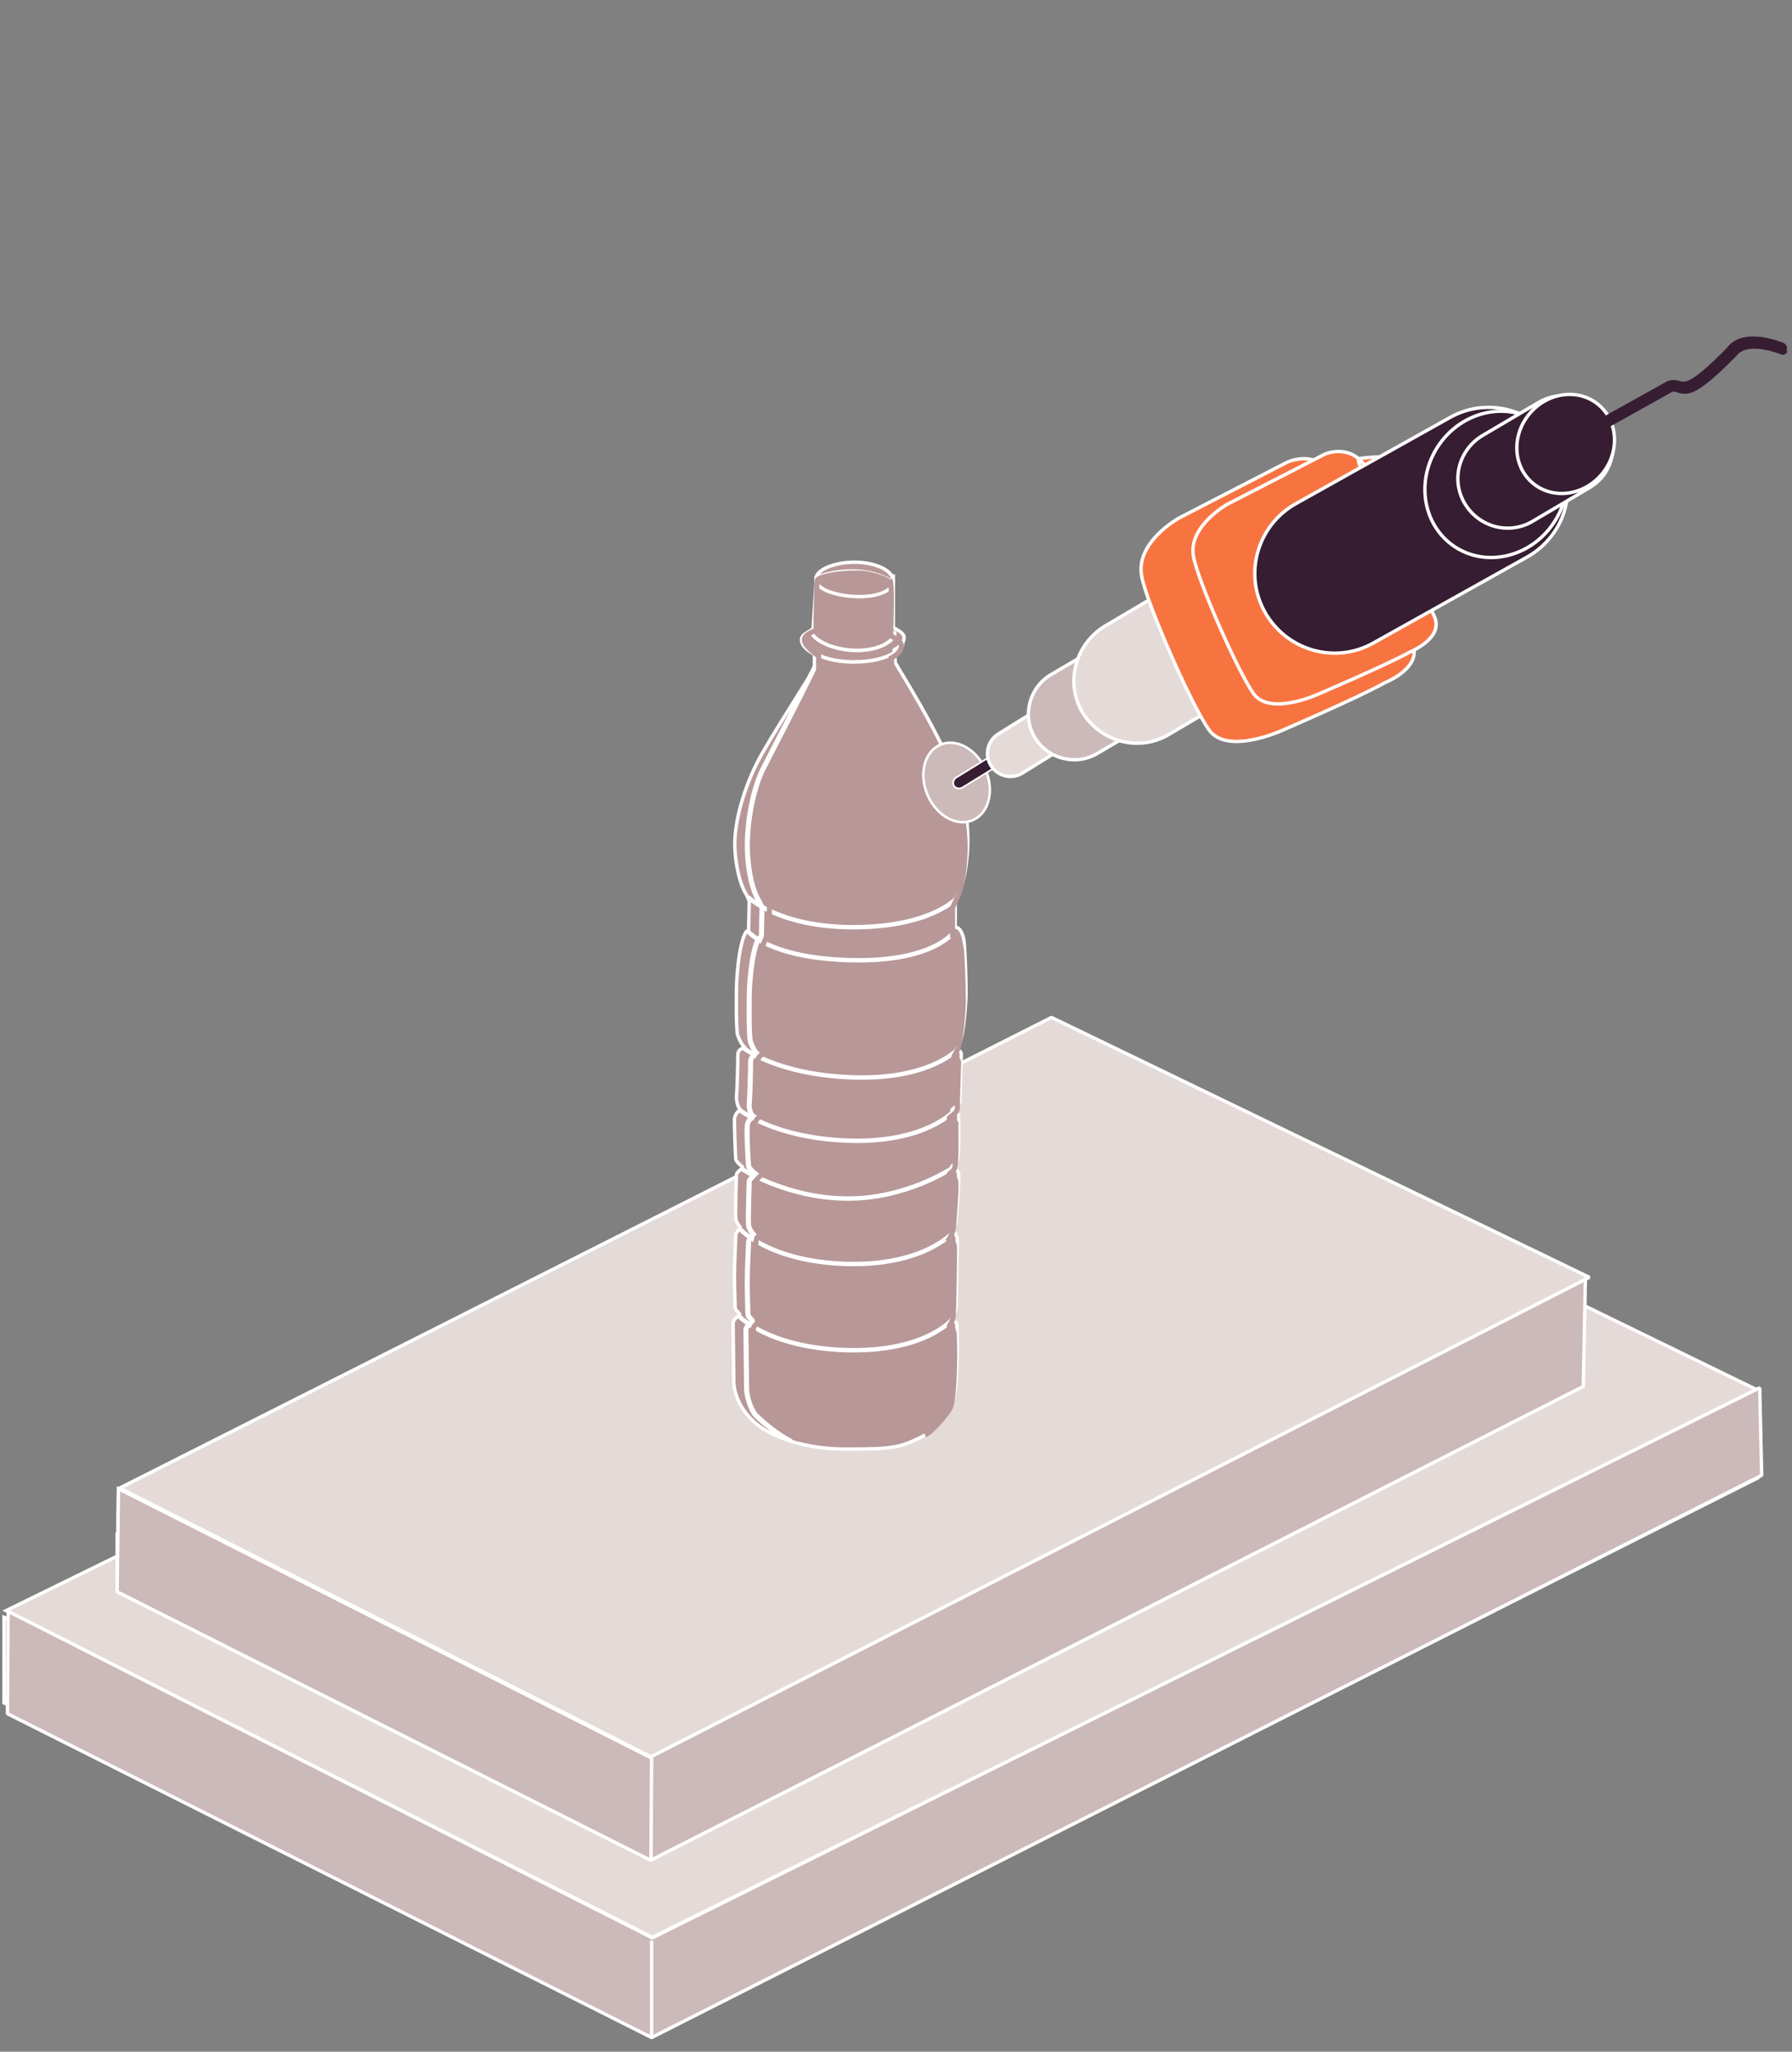 <?xml version="1.0" encoding="utf-8"?>
<!-- Generator: Adobe Illustrator 25.2.3, SVG Export Plug-In . SVG Version: 6.00 Build 0)  -->
<svg version="1.1" id="Layer_1" xmlns="http://www.w3.org/2000/svg" xmlns:xlink="http://www.w3.org/1999/xlink" x="0px" y="0px"
	 viewBox="0 0 266.2 304.7" style="enable-background:new 0 0 266.2 304.7;" xml:space="preserve">
<rect x="0" y="0" width="266.2" height="304.7" fill="#808080" stroke="none"/>
<style type="text/css">
	.st0{fill:#CCB9B9;stroke:#FFFFFF;stroke-width:0.5;stroke-linejoin:bevel;stroke-miterlimit:10;}
	.st1{fill:#CCB9B9;stroke:#FFFFFF;stroke-width:0.5;stroke-miterlimit:10;}
	.st2{fill:#E4DAD8;stroke:#FFFFFF;stroke-width:0.5;stroke-miterlimit:10;}
	.st3{fill:#E4DAD8;stroke:#FFFFFF;stroke-width:0.5;stroke-linejoin:bevel;stroke-miterlimit:10;}
	.st4{fill:#F77441;stroke:#FFFFFF;stroke-width:0.534;stroke-miterlimit:10;}
	.st5{fill:#B79797;stroke:#FFFFFF;stroke-width:0.507;stroke-linejoin:bevel;stroke-miterlimit:10;}
	.st6{fill:none;stroke:#FFFFFF;stroke-width:0.534;stroke-miterlimit:10;}
	.st7{fill:#B79797;stroke:#FFFFFF;stroke-width:0.507;stroke-miterlimit:10;}
	.st8{fill:#F77441;stroke:#FFFFFF;stroke-width:0.652;stroke-miterlimit:10;}
	.st9{fill:none;stroke:#FFFFFF;stroke-width:0.658;stroke-miterlimit:10;}
	.st10{fill:none;stroke:#B79797;stroke-width:0.75;stroke-miterlimit:10;}
	.st11{fill:none;stroke:#FFFFFF;stroke-width:0.75;stroke-miterlimit:10;}
	.st12{fill:#CCB9B9;stroke:#FFFFFF;stroke-width:0.374;stroke-miterlimit:10;}
	.st13{fill:#361D32;stroke:#FFFFFF;stroke-width:0.25;stroke-miterlimit:10;}
	.st14{fill:#F77441;stroke:#FFFFFF;stroke-width:0.5;stroke-miterlimit:10;}
	.st15{fill:#361D32;stroke:#FFFFFF;stroke-width:0.5;stroke-miterlimit:10;}
	.st16{fill:#361D32;}
</style>
<g>
	<g>
		<g>
			<line class="st0" x1="96.5" y1="280.3" x2="96.4" y2="295.5"/>
			<polygon class="st1" points="17.4,235.1 97.1,275.6 232.4,207.4 232.7,191.7 157.3,157.3 17.4,227.8 			"/>
			<polygon class="st1" points="17.4,236.4 17.6,221.1 97.3,260.1 97,275.6 			"/>
			<polygon class="st1" points="0.6,240.2 0.6,252.9 97.6,301.8 261.1,219.5 260.9,206.4 97.5,287.8 			"/>
			<path class="st2" d="M17.8,221c0,0,79.4,39.1,79.5,39l135.2-68.3l-79.9-38.6L17.8,221z"/>
			<polygon class="st2" points="96.9,287.7 261.2,206.5 164.1,159.2 0.9,239.2 			"/>
			<polygon class="st1" points="17.4,235.1 96.8,276.2 235.2,205.9 235.5,190.2 157.3,157.3 17.4,227.8 			"/>
			<polygon class="st0" points="17.4,236.4 17.6,221.1 96.8,261.1 96.7,276.3 			"/>
			<polygon class="st0" points="1.2,239.3 1.1,254.5 96.8,302.6 261.7,219.1 261.4,206.1 96.9,287.8 			"/>
			<path class="st3" d="M17.8,221c0,0,78.9,39.9,78.9,39.9l139.4-71.2l-79.9-38.6L17.8,221z"/>
			<line class="st1" x1="96.8" y1="288.2" x2="96.8" y2="302.5"/>
		</g>
		<g>
			<g>
				<path class="st4" d="M119.2,95c0.6-1.6,4-2.9,7.9-2.8c3.9,0.1,7.1,1.5,7,3.2c0,1.7-2.6,2.5-7.2,2.6
					C122.3,98.1,119.1,95.3,119.2,95z"/>
				<path class="st5" d="M119.2,95.2c0.3,1.1,1.9,1.9,1.9,1.9s0,1.2,0,1.8c0,0.5-6.8,10.7-8.7,14.5c-1.5,3-3.6,8.6-3.2,13.2
					c0.4,4.6,1.7,6.3,1.7,6.3l0.4,0.9c0,0-0.1,4-0.1,4.3c0,0.3-0.4-0.4-1,1.9s-0.8,5.8-0.8,6.8c0,0.9-0.1,6.2,0.2,7
					c0.3,0.8,0.7,1.5,1,1.7s-1,0-1,1.2c0,1.3-0.1,5.2-0.2,6.2c0,1,0.4,1.8,0.6,1.9c0,0-0.9,0.5-0.9,1.5s0.1,4.6,0.2,5.9
					c0.1,0.4,1.1,1.2,1.1,1.2s-0.9,0.6-1,1c0,0-0.2,5.9-0.1,6.5c0,0.6,0.7,1.4,0.7,1.4s-0.7,0.7-0.7,1.2s-0.2,3.9-0.2,5.9
					c0,2,0.1,4.1,0.1,4.7c0,0.6,0.7,0.8,0.7,1.2c0,0-1,0.6-1,1.2c0,0.6,0.1,8.4,0.1,8.4c0,0.2-0.2,3.6,3.4,6.6
					c2.2,1.8,7.1,3.8,13.6,3.7c6.5,0,7.6-0.2,10.7-1.7c3.1-1.5,4.2-3.9,4.9-5.7c0.7-1.8,0.7-10.2,0.5-11.2c0-0.3-0.7-0.6-0.7-0.8
					c0-0.2,0.6-0.7,0.6-1.7c0.1-0.9,0.2-8.8,0.2-9.9s-0.8-1.4-0.8-1.4s0.5-0.8,0.6-1.5c0.1-0.6,0.5-6.2,0.4-6.9c0-0.7-1-1.1-1-1.2
					c0-0.1,0.7-0.5,0.8-0.9c0.3-1.1,0.2-5.9,0.2-5.9c0-0.2,0-0.7,0-0.8c-0.1-0.4-1-0.4-1-0.7s1.2-0.7,1.2-1.5c0-0.8,0.2-6.1,0.2-6.8
					c0-0.7-0.7-0.5-0.7-0.9c0,0,0.6-1,0.6-1.2c0.3-1,0.7-3.6,0.8-6.9c0-3.1-0.2-7.2-0.3-7.9c-0.1-0.7-0.5-2-1.3-2c0-0.1,0-4.1,0-4.1
					l1-2.2c0,0,2.2-7-0.4-14.6c-2.6-7.6-9.4-18-9.5-18.4c0-0.4-0.2-1.9-0.2-1.9s1.4-0.6,1.5-1.7c0.1-1-1.6-1.4-1.6-1.7l0-7.8
					c0,0-0.6,2.7-5.1,2.6c-5.4-0.1-6.3-2.1-6.3-2.1s-0.4,6.9-0.4,7.2C120.9,93.8,118.9,94.1,119.2,95.2z"/>
				<path class="st6" d="M120.8,93.6c-1,0.3,1.4,2.9,6.4,3c5,0,6.3-2.7,5.5-2.7"/>
				<path class="st6" d="M134.1,95.8c0,0-1.4,2.5-7.3,2.5s-7.5-2.8-7.5-2.8"/>
				<path class="st7" d="M121.2,86c0-1.5,3.1-2.6,6.1-2.5c3,0.1,5.4,1.3,5.4,2.8c0,1.5-2.5,2.4-5.5,2.3S121.1,87.5,121.2,86z"/>
				<path class="st8" d="M127.3,86.8"/>
				<path class="st8" d="M145.5,125.8"/>
				<path class="st9" d="M110.4,155.6c0,0,4.9,4,16.2,4.4c11.6,0.4,15.7-4.2,15.7-4.2"/>
				<path class="st9" d="M109.7,164.7c0,0,5,4.3,16.3,4.7c11.6,0.4,15.8-4.5,15.8-4.5"/>
				<path class="st9" d="M110,182.6c0,0,4.3,4.7,15.5,5.1c11.6,0.4,16-4.6,16-4.6"/>
				<path class="st9" d="M110.2,173.6c0,0,6.6,4.3,15.5,4.4s15.7-4.5,15.7-4.5"/>
				<path class="st9" d="M109.6,195.3c0,0,4.3,4.8,15.9,5.2c12,0.4,16-4.6,16-4.6"/>
				<path class="st9" d="M111.1,133.2c0,0,4.6,4.6,16,4.5c11.3-0.1,15-4.3,15-4.3"/>
				<path class="st9" d="M111,138.2c0,0,3.1,4.1,15.4,4.4s15.3-4.2,15.3-4.2"/>
			</g>
			<path class="st10" d="M137.4,213.1c1.2-0.5,3.5-3.4,3.8-4.1c0.7-1.8,0.7-10.2,0.5-11.2c0-0.3-0.7-0.6-0.7-0.8
				c0-0.2,0.6-0.7,0.6-1.7c0.1-0.9,0.2-8.8,0.2-9.9s-0.8-1.4-0.8-1.4s0.5-0.8,0.6-1.5c0.1-0.6,0.5-6.2,0.4-6.9c0-0.7-1-1.1-1-1.2
				c0-0.1,0.7-0.5,0.8-0.9c0.3-1.1,0.2-5.9,0.2-5.9c0-0.2,0-0.7,0-0.8c-0.1-0.4-1-0.4-1-0.7s1.2-0.7,1.2-1.5c0-0.8,0.2-6.1,0.2-6.8
				c0-0.7-0.7-0.5-0.7-0.9c0,0,0.6-1,0.6-1.2c0.3-1,0.7-3.6,0.8-6.9c0-3.1-0.2-7.2-0.3-7.9c-0.1-0.7-0.5-2-1.3-2c0-0.1,0-4.1,0-4.1
				l1-2.2c0,0,2.2-7-0.4-14.6c-2.6-7.6-9.4-18-9.5-18.4s-0.2-1.9-0.2-1.9s1.4-0.6,1.5-1.7c0.1-1-1.6-1.4-1.6-1.7
				c0,0,0.3-7.8-0.1-8.1"/>
			<path class="st11" d="M132.2,86.3c-5-2.8-10.8-0.5-10.8-0.5s-0.5,7.4-0.5,7.7c0,0.3-1.9,0.6-1.7,1.7s1.9,1.9,1.9,1.9s0,1.2,0,1.8
				c0,0.3-6.9,13.6-7.8,15.4c-1.5,3-2.6,8.7-2.2,13.3c0.4,4.6,1.7,6.3,1.7,6.3l0.4,0.9c0,0-0.1,4-0.1,4.3c0,0.3-0.4-0.4-1,1.9
				c-0.6,2.3-0.8,5.8-0.8,6.8c0,0.9-0.1,6.2,0.2,7c0.3,0.8,0.7,1.5,1,1.7c0.3,0.2-1,0-1,1.2c0,1.3-0.1,5.2-0.2,6.2s0.4,1.8,0.6,1.9
				c0,0-0.9,0.5-0.9,1.5c-0.1,1,0.1,4.6,0.2,5.9c0.1,0.4,1.1,1.2,1.1,1.2s-0.9,0.6-1,1c0,0-0.2,5.9-0.1,6.5c0,0.6,0.7,1.4,0.7,1.4
				s-0.7,0.7-0.7,1.2s-0.2,3.9-0.2,5.9s0.1,4.1,0.1,4.7c0,0.6,0.7,0.8,0.7,1.2c0,0-1,0.6-1,1.2c0,0.6,0.1,8.4,0.1,8.4
				c0,0.1-0.1,2,1.2,4.1c0,0,2.4,2.6,5.5,3.9"/>
			<path class="st10" d="M132.3,86.6c-0.2-0.4-2.3-1.4-4.7-1.5c-2.5-0.1-6.1,0.5-6.2,1.1c-0.1,0.9-0.2,7-0.2,7.3
				c0,0.3-1.9,0.6-1.7,1.7c0.3,1.1,2.1,2.2,2.1,2.2l0,2.2c0,0-6.3,12.9-7.2,14.6c-1.5,3-2.6,8.7-2.2,13.3c0.4,4.6,1.7,6.3,1.7,6.3
				l0.4,0.9c0,0-0.1,4-0.1,4.3c0,0.3-0.4-0.4-1,1.9c-0.6,2.3-0.8,5.8-0.8,6.8s-0.1,6.2,0.2,7c0.3,0.8,0.7,1.5,1,1.7
				c0.3,0.2-1,0-1,1.2c0,1.3-0.1,5.2-0.2,6.2s0.4,1.8,0.6,1.9c0,0-0.9,0.5-0.9,1.5c-0.1,1,0.1,4.6,0.2,5.9c0.1,0.4,1.1,1.2,1.1,1.2
				s-0.9,0.6-1,1c0,0-0.2,5.9-0.1,6.5s0.7,1.4,0.7,1.4s-0.7,0.7-0.7,1.2s-0.2,3.9-0.2,5.9c0,2,0.1,4.1,0.1,4.7
				c0,0.6,0.7,0.8,0.7,1.2c0,0-1,0.6-1,1.2c0,0.6,0.1,8.4,0.1,8.4c0,0.1-0.1,2,1.2,4.1c0,0,2.4,2.6,5.5,3.9"/>
		</g>
	</g>
	<g>
		
			<ellipse transform="matrix(0.918 -0.395 0.395 0.918 -34.341 65.702)" class="st12" cx="142.2" cy="116.2" rx="4.7" ry="6.1"/>
		<g>
			<path class="st13" d="M149.2,113.1c-0.1,0.1-0.2,0.2-0.3,0.2l-6,3.7c-0.4,0.2-0.9,0.1-1.2-0.3c-0.2-0.4-0.1-0.9,0.3-1.2l6-3.7
				c0.4-0.2,0.9-0.1,1.2,0.3C149.4,112.4,149.4,112.8,149.2,113.1z"/>
		</g>
		<g>
			<path class="st2" d="M158.7,110.2c-0.3,0.4-0.6,0.7-1,1l-5.8,3.6c-1.6,1-3.7,0.5-4.7-1.1c-1-1.6-0.5-3.7,1.1-4.7l5.8-3.6
				c1.6-1,3.7-0.5,4.7,1.1C159.5,107.6,159.4,109.1,158.7,110.2z"/>
		</g>
		<g>
			<path class="st1" d="M177.3,102.8c-0.5,0.8-1.3,1.5-2.2,2l-12.1,7.1c-3.2,1.9-7.4,0.8-9.3-2.4c-1.9-3.2-0.8-7.4,2.4-9.3l12.1-7.1
				c3.2-1.9,7.4-0.8,9.3,2.4C178.9,97.9,178.7,100.7,177.3,102.8z"/>
		</g>
		<g>
			<path class="st2" d="M187.1,100.1c-0.8,1.1-1.8,2.1-3,2.8l-10.5,6.2c-4.4,2.6-10.1,1.1-12.8-3.3c-2.6-4.4-1.1-10.1,3.3-12.8
				l10.5-6.2c4.4-2.6,10.1-1.1,12.8,3.3C189.3,93.4,189,97.2,187.1,100.1z"/>
		</g>
		<g>
			<path class="st14" d="M211.2,84c-1.6,2.4-3.5,7.7-1.5,11.4c1.9,3.7-4,6-4,6c-3.9,2.2-15.3,7.1-15.3,7.1s-8.1,3.7-10.8-0.1
				c-2.7-3.8-9.3-18.9-10-22.8c-1-5.1,5.6-8.7,5.6-8.7l15.9-8.2c1.2-0.6,6-2,8.2,4.1c2.1,6.1-3.2-3.3-2.1-3.5
				c7.6-1,12.2,0.4,16.1,7.5C216.9,83.3,215.2,78.2,211.2,84z"/>
		</g>
		<g>
			<path class="st14" d="M214.4,81.2c-1.4,2.1-3.1,6.8-1.4,10.2c1.7,3.3-3.5,5.4-3.5,5.4c-3.4,1.9-13.7,6.3-13.7,6.3
				s-7.2,3.3-9.6-0.1c-2.4-3.4-8.3-16.9-8.9-20.3c-0.9-4.5,5-7.8,5-7.8l14.2-7.3c1-0.6,5.4-1.8,7.3,3.6c1.9,5.4-2.8-3-1.9-3.1
				c6.7-0.9,10.8,0.4,14.3,6.7C219.5,80.5,217.9,76,214.4,81.2z"/>
		</g>
		<g>
			<path class="st15" d="M230.9,79c-1,1.5-2.4,2.8-4,3.7l-22.9,12.8c-5.7,3.2-12.9,1.1-16.1-4.6c-3.2-5.7-1.1-12.9,4.6-16.1
				l22.9-12.8c5.7-3.2,12.9-1.1,16.1,4.6C233.6,70.7,233.3,75.5,230.9,79z"/>
		</g>
		
			<ellipse transform="matrix(0.56 -0.829 0.829 0.56 38.11 215.82)" class="st15" cx="222.2" cy="72" rx="11.1" ry="10.3"/>
		<g>
			<path class="st15" d="M238.4,70.3c-0.6,0.9-1.4,1.6-2.4,2.2l-8.3,4.9c-3.5,2.1-8,0.9-10.1-2.6c-2.1-3.5-0.9-8,2.6-10.1l8.3-4.9
				c3.5-2.1,8-0.9,10.1,2.6C240.1,65,239.9,68.1,238.4,70.3z"/>
		</g>
		<ellipse transform="matrix(0.645 -0.764 0.764 0.645 32.062 201.144)" class="st15" cx="232.7" cy="66" rx="7.6" ry="7"/>
		<g>
			<path class="st16" d="M265.5,52.3c-0.2,0.3-0.6,0.5-1,0.3c-5.2-1.9-6.4,0.1-6.4,0.1l-0.1,0.1l-0.1,0.1c-5.7,5.8-7.1,5.9-8.7,5.4
				c-0.3-0.1-0.5-0.2-0.8-0.1l-14.7,8.2c-0.4,0.2-0.9,0.1-1.2-0.3c-0.2-0.4-0.1-0.9,0.3-1.2l14.9-8.3c0.9-0.3,1.5-0.1,1.9,0
				c0.7,0.2,1.6,0.5,6.9-4.9c0.5-0.7,2.4-3,8.4-0.8c0.4,0.2,0.7,0.6,0.5,1.1C265.5,52.2,265.5,52.3,265.5,52.3z"/>
		</g>
	</g>
</g>
</svg>
